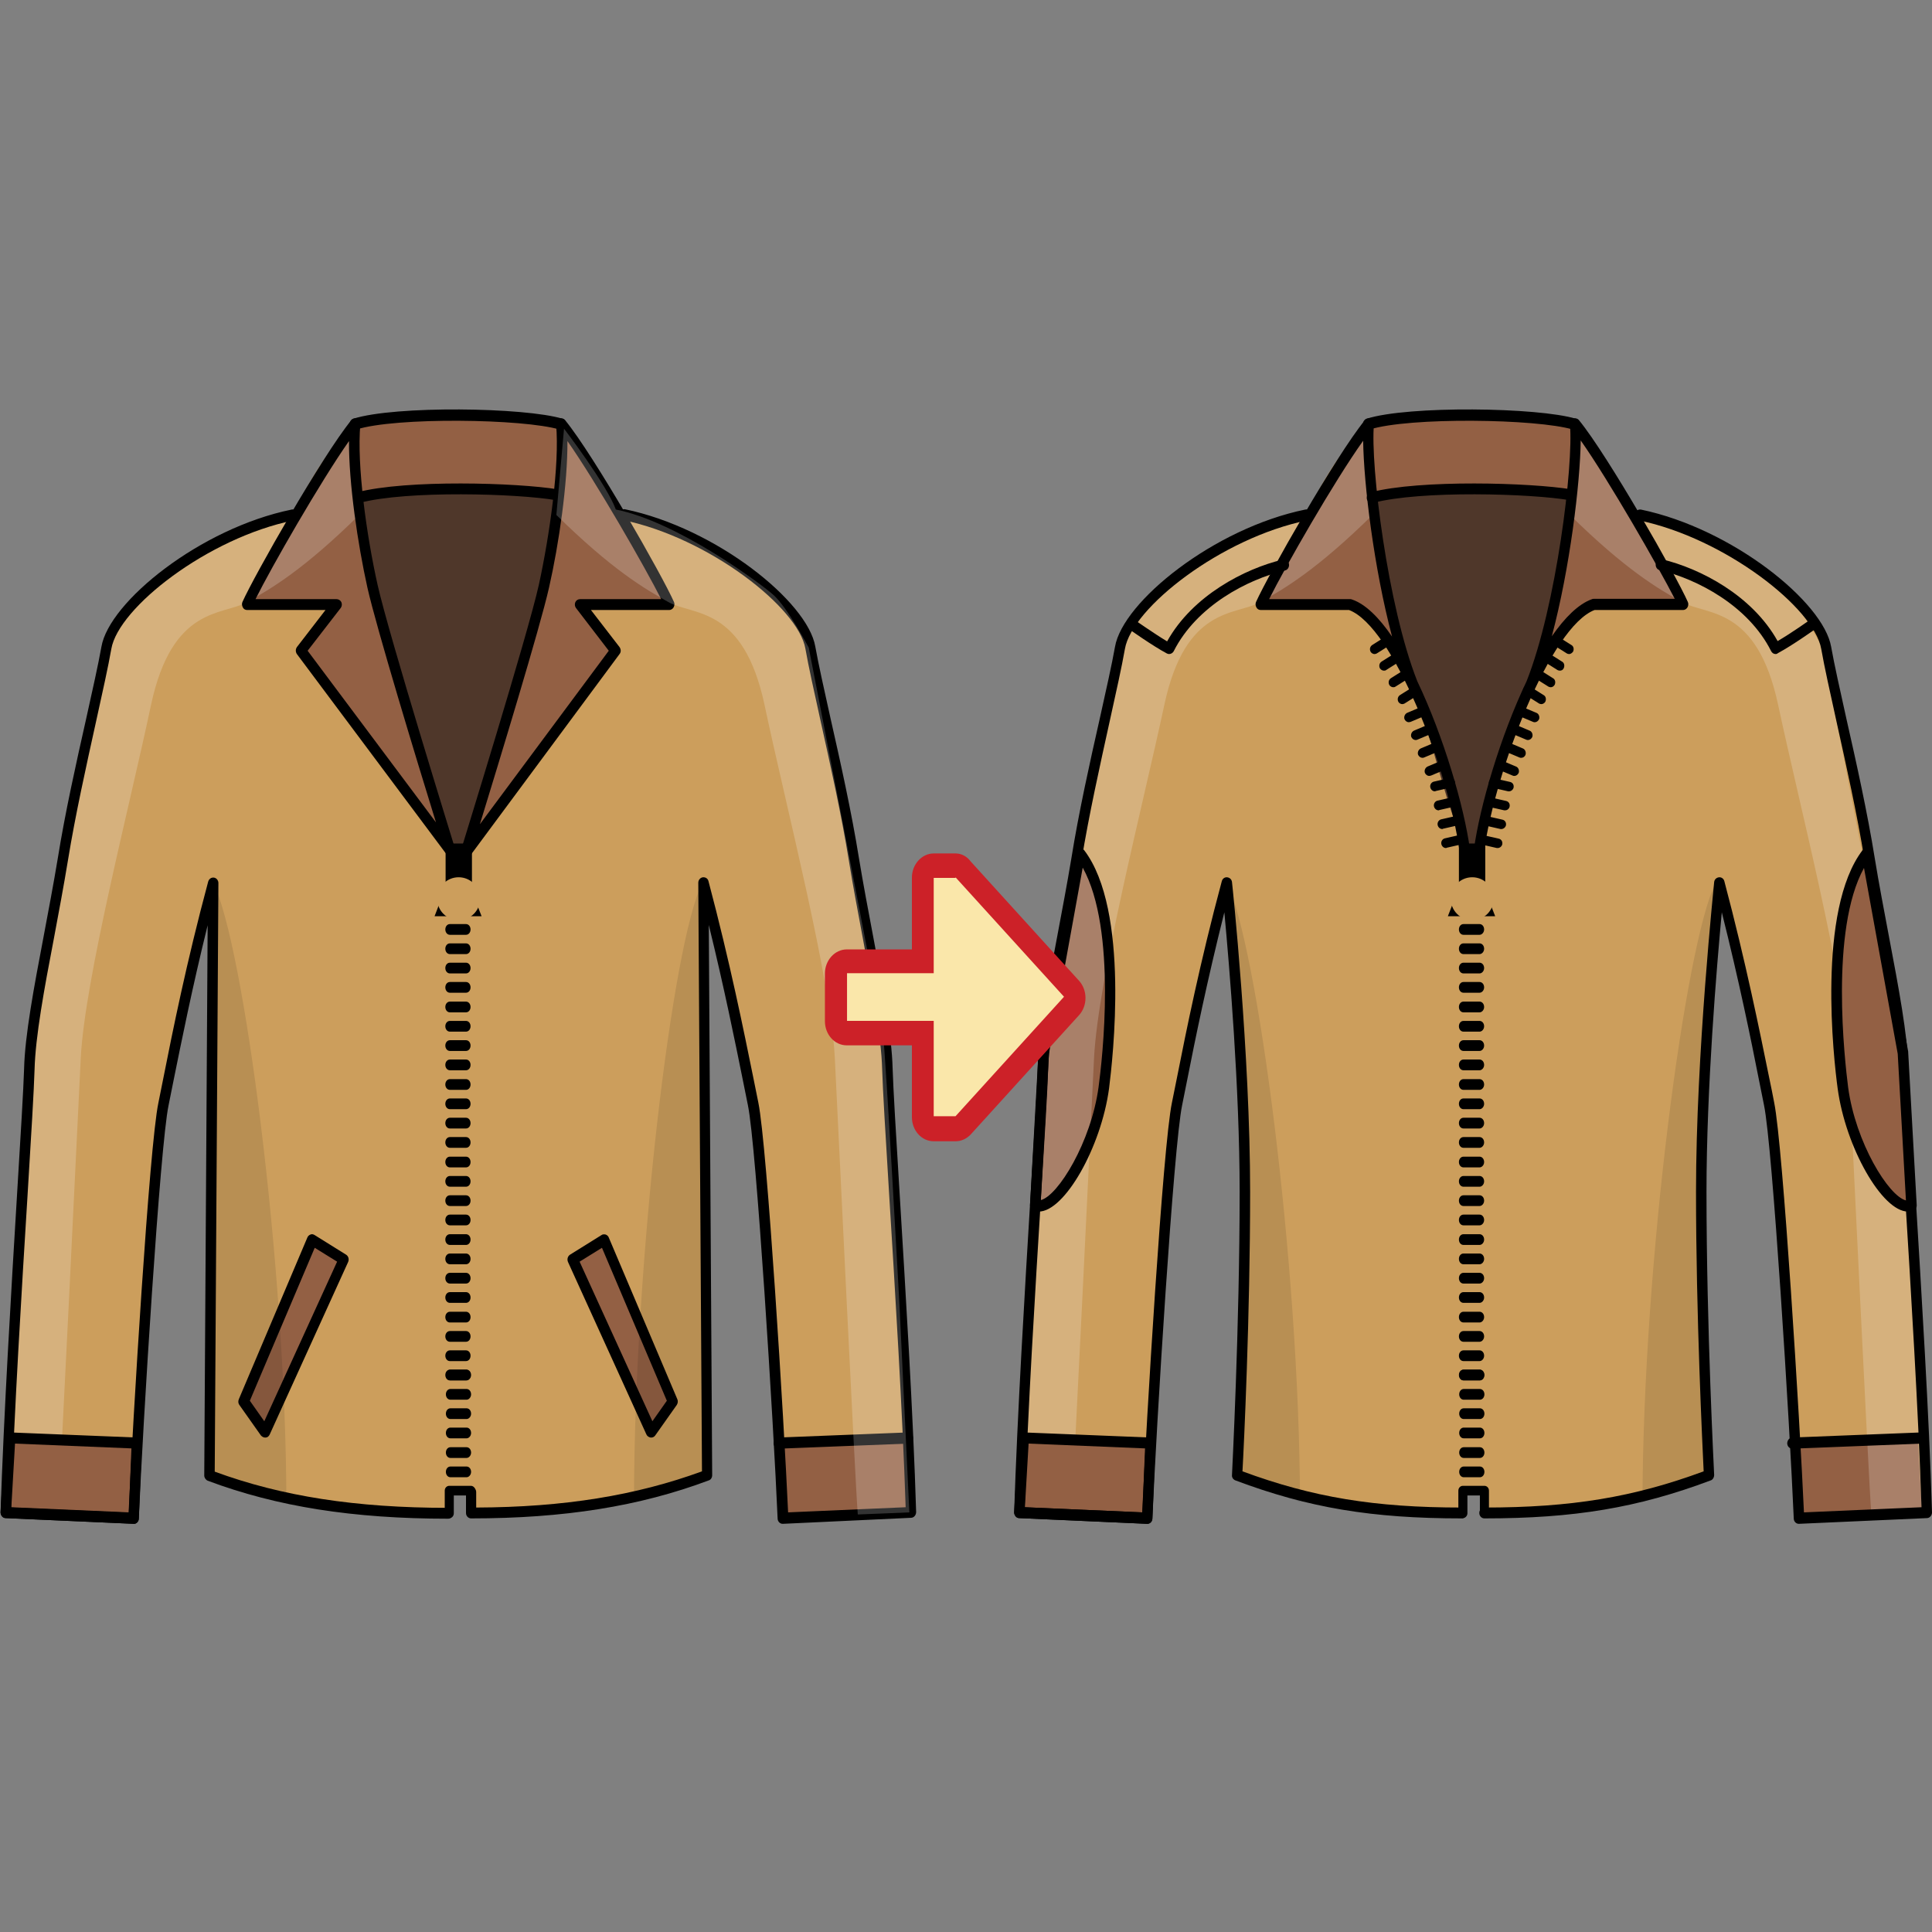 <?xml version="1.0" encoding="UTF-8"?>
<svg width="90px" height="90px" viewBox="0 0 90 90" version="1.1" xmlns="http://www.w3.org/2000/svg" xmlns:xlink="http://www.w3.org/1999/xlink">
    <rect x="0" y="0" width="90" height="90" fill="#808080" stroke="none"/>
    <!-- Generator: Sketch 51.2 (57519) - http://www.bohemiancoding.com/sketch -->
    <title>Slice 1</title>
    <desc>Created with Sketch.</desc>
    <defs></defs>
    <g id="Page-1" stroke="none" stroke-width="1" fill="none" fill-rule="evenodd">
        <g id="Перешить_Куртка" transform="translate(0, 19)" fill-rule="nonzero">
            <g id="Group" transform="translate(47.243, 0)">
                <path d="M13.606,4.989 C9.501,5.832 5.279,9.163 4.922,11.187 C4.579,13.211 3.471,17.441 2.903,21.025 C2.323,24.609 1.399,28.459 1.346,30.806 C1.293,33.154 0.475,44.172 0.251,51.466 L6.202,51.719 C6.374,47.615 7.192,34.376 7.588,32.423 C7.997,30.469 8.683,26.689 9.897,22.121 L10.716,36.892 L10.386,49.723 C13.685,50.96 16.641,51.48 20.85,51.48 L20.89,50.426 L21.893,50.51 L21.893,51.48 C26.103,51.48 29.059,50.96 32.358,49.723 L32.001,36.737 L32.727,22.121 C33.941,26.689 34.641,30.469 35.037,32.423 C35.446,34.376 36.251,47.615 36.422,51.719 L42.387,51.452 C42.15,44.158 41.345,33.139 41.292,30.792 C41.239,28.445 40.302,24.595 39.735,21.011 C39.167,17.427 38.059,13.183 37.716,11.173 C37.372,9.149 33.15,5.832 29.032,4.975 C29.032,4.975 26.723,1.504 26.433,1.124 C26.142,0.745 24.466,0.323 22.553,0.323 C20.639,0.323 17.485,0.197 16.205,1.138 C14.925,2.094 13.606,4.989 13.606,4.989 Z" id="Shape" fill="#CC9E5C"></path>
                <path d="M20.916,3.865 C20.916,3.837 20.916,3.809 20.916,3.781 C16.548,4.005 16.575,3.682 16.746,5.214 C16.931,6.746 19.386,15.628 20.138,18.088 C20.89,20.547 21.26,20.688 21.26,20.688 C21.26,20.688 21.26,20.674 21.26,20.659 C21.299,20.674 21.326,20.688 21.326,20.688 C21.326,20.688 21.603,20.477 22.355,18.017 C22.777,16.64 23.767,13.899 24.545,11.131 C25.166,8.938 25.588,6.704 25.839,5.214 C26.169,3.317 25.087,4.076 20.916,3.865 Z" id="Shape" fill="#4F372A"></path>
                <path d="M16.509,0.759 C15.176,2.389 11.996,7.997 11.481,9.163 C13.223,9.163 15.651,9.163 15.651,9.163 C15.651,9.163 17.248,10.302 18.356,12.058 C17.881,10.428 17.485,9.023 17.327,8.32 C16.799,5.973 16.337,2.642 16.509,0.759 Z" id="Shape" fill="#936044"></path>
                <path d="M3.075,20.772 C4.909,23.175 4.553,28.909 4.183,31.678 C3.814,34.446 2.111,37.426 1.122,37.089 C1.306,33.8 1.399,30.048 1.399,30.048 L3.075,20.772 Z" id="Shape" fill="#936044"></path>
                <path d="M16.733,0.689 C16.192,1.152 16.192,4.048 16.746,4.174 C17.314,4.286 20.27,3.809 21.537,3.823 C22.381,3.837 24.823,4.301 25.891,3.823 C26.433,3.584 26.103,2.712 26.103,2.221 C26.129,1.054 26.327,0.632 25.298,0.548 C24.268,0.464 18.343,0.183 16.733,0.689 Z" id="Shape" fill="#936044"></path>
                <g opacity="0.2" transform="translate(0.132, 0.843)" fill="#FFFFFF" id="Shape">
                    <g>
                        <path d="M16.562,4.146 C13.975,6.69 12.471,7.575 11.336,8.208 C10.188,8.84 7.852,8.362 6.862,13 C5.872,17.638 3.774,25.761 3.589,29.457 C3.405,33.154 2.652,49.035 2.521,50.707 C1.729,50.679 0.119,50.609 0.119,50.609 L0.567,41.164 C0.567,41.164 1.214,29.303 1.346,28.347 C1.478,27.391 4.804,10.33 4.804,10.33 C4.804,10.33 5.806,8.432 6.466,7.856 C7.126,7.28 10.953,4.455 13.79,3.893 C14.226,2.712 16.205,0.126 16.205,0.126 L16.562,4.146 Z"></path>
                    </g>
                </g>
                <path d="M26.129,0.759 C27.462,2.389 30.642,7.997 31.157,9.163 C29.415,9.163 26.987,9.163 26.987,9.163 C26.987,9.163 25.39,10.302 24.282,12.058 C24.757,10.428 25.152,9.023 25.311,8.32 C25.839,5.973 26.301,2.642 26.129,0.759 Z" id="Shape" fill="#936044"></path>
                <polygon id="Shape" fill="#936044" points="0.449 47.981 6.348 48.219 6.202 51.719 0.251 51.466"></polygon>
                <polygon id="Shape" fill="#936044" points="42.097 47.981 36.198 48.219 36.343 51.719 42.295 51.466"></polygon>
                <g transform="translate(20.191, 20.238)">
                    <g>
                        <g transform="translate(0.528, 9.135)" fill="#000000" id="Shape">
                            <path d="M0.963,15.032 L0.211,15.032 C0.092,15.032 -1.13686838e-13,14.923 -1.13686838e-13,14.782 C-1.13686838e-13,14.641 0.092,14.532 0.211,14.532 L0.963,14.532 C1.082,14.532 1.174,14.641 1.174,14.782 C1.174,14.923 1.069,15.032 0.963,15.032 Z"></path>
                            <path d="M0.963,14.132 L0.211,14.132 C0.092,14.132 -1.13686838e-13,14.023 -1.13686838e-13,13.882 C-1.13686838e-13,13.742 0.092,13.632 0.211,13.632 L0.963,13.632 C1.082,13.632 1.174,13.742 1.174,13.882 C1.174,14.023 1.069,14.132 0.963,14.132 Z"></path>
                            <path d="M0.963,13.233 L0.211,13.233 C0.092,13.233 -1.13686838e-13,13.124 -1.13686838e-13,12.983 C-1.13686838e-13,12.842 0.092,12.733 0.211,12.733 L0.963,12.733 C1.082,12.733 1.174,12.842 1.174,12.983 C1.174,13.124 1.069,13.233 0.963,13.233 Z"></path>
                            <path d="M0.963,12.319 L0.211,12.319 C0.092,12.319 -1.13686838e-13,12.21 -1.13686838e-13,12.069 C-1.13686838e-13,11.929 0.092,11.819 0.211,11.819 L0.963,11.819 C1.082,11.819 1.174,11.929 1.174,12.069 C1.174,12.21 1.069,12.319 0.963,12.319 Z"></path>
                            <path d="M0.963,11.42 L0.211,11.42 C0.092,11.42 -1.13686838e-13,11.311 -1.13686838e-13,11.17 C-1.13686838e-13,11.029 0.092,10.92 0.211,10.92 L0.963,10.92 C1.082,10.92 1.174,11.029 1.174,11.17 C1.174,11.311 1.069,11.42 0.963,11.42 Z"></path>
                            <path d="M0.963,10.521 L0.211,10.521 C0.092,10.521 -1.13686838e-13,10.411 -1.13686838e-13,10.271 C-1.13686838e-13,10.13 0.092,10.021 0.211,10.021 L0.963,10.021 C1.082,10.021 1.174,10.13 1.174,10.271 C1.174,10.411 1.069,10.521 0.963,10.521 Z"></path>
                            <path d="M0.963,9.621 L0.211,9.621 C0.092,9.621 -1.13686838e-13,9.512 -1.13686838e-13,9.371 C-1.13686838e-13,9.23 0.092,9.121 0.211,9.121 L0.963,9.121 C1.082,9.121 1.174,9.23 1.174,9.371 C1.174,9.512 1.069,9.621 0.963,9.621 Z"></path>
                            <path d="M0.963,8.708 L0.211,8.708 C0.092,8.708 -1.13686838e-13,8.598 -1.13686838e-13,8.458 C-1.13686838e-13,8.317 0.092,8.208 0.211,8.208 L0.963,8.208 C1.082,8.208 1.174,8.317 1.174,8.458 C1.174,8.598 1.069,8.708 0.963,8.708 Z"></path>
                            <path d="M0.963,7.808 L0.211,7.808 C0.092,7.808 -1.13686838e-13,7.699 -1.13686838e-13,7.558 C-1.13686838e-13,7.417 0.092,7.308 0.211,7.308 L0.963,7.308 C1.082,7.308 1.174,7.417 1.174,7.558 C1.174,7.699 1.069,7.808 0.963,7.808 Z"></path>
                            <path d="M0.963,6.909 L0.211,6.909 C0.092,6.909 -1.13686838e-13,6.799 -1.13686838e-13,6.659 C-1.13686838e-13,6.518 0.092,6.409 0.211,6.409 L0.963,6.409 C1.082,6.409 1.174,6.518 1.174,6.659 C1.174,6.799 1.069,6.909 0.963,6.909 Z"></path>
                            <path d="M0.963,6.009 L0.211,6.009 C0.092,6.009 -1.13686838e-13,5.9 -1.13686838e-13,5.759 C-1.13686838e-13,5.619 0.092,5.509 0.211,5.509 L0.963,5.509 C1.082,5.509 1.174,5.619 1.174,5.759 C1.174,5.9 1.069,6.009 0.963,6.009 Z"></path>
                            <path d="M0.963,5.096 L0.211,5.096 C0.092,5.096 -1.13686838e-13,4.986 -1.13686838e-13,4.846 C-1.13686838e-13,4.705 0.092,4.596 0.211,4.596 L0.963,4.596 C1.082,4.596 1.174,4.705 1.174,4.846 C1.174,4.986 1.069,5.096 0.963,5.096 Z"></path>
                            <path d="M0.963,4.196 L0.211,4.196 C0.092,4.196 -1.13686838e-13,4.087 -1.13686838e-13,3.946 C-1.13686838e-13,3.806 0.092,3.696 0.211,3.696 L0.963,3.696 C1.082,3.696 1.174,3.806 1.174,3.946 C1.174,4.087 1.069,4.196 0.963,4.196 Z"></path>
                            <path d="M0.963,3.297 L0.211,3.297 C0.092,3.297 -1.13686838e-13,3.187 -1.13686838e-13,3.047 C-1.13686838e-13,2.906 0.092,2.797 0.211,2.797 L0.963,2.797 C1.082,2.797 1.174,2.906 1.174,3.047 C1.174,3.187 1.069,3.297 0.963,3.297 Z"></path>
                            <path d="M0.963,2.397 L0.211,2.397 C0.092,2.397 -1.13686838e-13,2.288 -1.13686838e-13,2.147 C-1.13686838e-13,2.007 0.092,1.897 0.211,1.897 L0.963,1.897 C1.082,1.897 1.174,2.007 1.174,2.147 C1.174,2.288 1.069,2.397 0.963,2.397 Z"></path>
                            <path d="M0.963,1.484 L0.211,1.484 C0.092,1.484 -1.13686838e-13,1.374 -1.13686838e-13,1.234 C-1.13686838e-13,1.093 0.092,0.984 0.211,0.984 L0.963,0.984 C1.082,0.984 1.174,1.093 1.174,1.234 C1.174,1.374 1.069,1.484 0.963,1.484 Z"></path>
                            <path d="M0.963,0.584 L0.211,0.584 C0.092,0.584 -1.13686838e-13,0.475 -1.13686838e-13,0.334 C-1.13686838e-13,0.194 0.092,0.084 0.211,0.084 L0.963,0.084 C1.082,0.084 1.174,0.194 1.174,0.334 C1.174,0.475 1.069,0.584 0.963,0.584 Z"></path>
                        </g>
                        <path d="M1.491,8.82 L0.739,8.82 C0.62,8.82 0.528,8.711 0.528,8.57 C0.528,8.429 0.62,8.32 0.739,8.32 L1.491,8.32 C1.61,8.32 1.702,8.429 1.702,8.57 C1.702,8.711 1.597,8.82 1.491,8.82 Z" id="Shape" fill="#000000"></path>
                        <path d="M1.491,7.921 L0.739,7.921 C0.62,7.921 0.528,7.811 0.528,7.671 C0.528,7.53 0.62,7.421 0.739,7.421 L1.491,7.421 C1.61,7.421 1.702,7.53 1.702,7.671 C1.702,7.811 1.597,7.921 1.491,7.921 Z" id="Shape" fill="#000000"></path>
                        <path d="M1.491,7.007 L0.739,7.007 C0.62,7.007 0.528,6.898 0.528,6.757 C0.528,6.616 0.62,6.507 0.739,6.507 L1.491,6.507 C1.61,6.507 1.702,6.616 1.702,6.757 C1.702,6.898 1.597,7.007 1.491,7.007 Z" id="Shape" fill="#000000"></path>
                        <path d="M1.491,6.108 L0.739,6.108 C0.62,6.108 0.528,5.998 0.528,5.858 C0.528,5.717 0.62,5.608 0.739,5.608 L1.491,5.608 C1.61,5.608 1.702,5.717 1.702,5.858 C1.702,5.998 1.597,6.108 1.491,6.108 Z" id="Shape" fill="#000000"></path>
                        <path d="M1.491,5.208 L0.739,5.208 C0.62,5.208 0.528,5.099 0.528,4.958 C0.528,4.817 0.62,4.708 0.739,4.708 L1.491,4.708 C1.61,4.708 1.702,4.817 1.702,4.958 C1.702,5.099 1.597,5.208 1.491,5.208 Z" id="Shape" fill="#000000"></path>
                        <path d="M1.491,4.309 L0.739,4.309 C0.62,4.309 0.528,4.199 0.528,4.059 C0.528,3.918 0.62,3.809 0.739,3.809 L1.491,3.809 C1.61,3.809 1.702,3.918 1.702,4.059 C1.702,4.199 1.597,4.309 1.491,4.309 Z" id="Shape" fill="#000000"></path>
                        <path d="M1.491,3.395 L0.739,3.395 C0.62,3.395 0.528,3.286 0.528,3.145 C0.528,3.005 0.62,2.895 0.739,2.895 L1.491,2.895 C1.61,2.895 1.702,3.005 1.702,3.145 C1.702,3.286 1.597,3.395 1.491,3.395 Z" id="Shape" fill="#000000"></path>
                        <path d="M1.491,2.496 L0.739,2.496 C0.62,2.496 0.528,2.386 0.528,2.246 C0.528,2.105 0.62,1.996 0.739,1.996 L1.491,1.996 C1.61,1.996 1.702,2.105 1.702,2.246 C1.702,2.386 1.597,2.496 1.491,2.496 Z" id="Shape" fill="#000000"></path>
                        <rect id="Rectangle-path" fill="#000000" x="0.528" y="0.056" width="1.227" height="2.08"></rect>
                        <polygon id="Shape" fill="#000000" points="0.924 1.11 0.013 3.443 2.217 3.443 1.306 1.11"></polygon>
                        <ellipse id="Oval" fill="#CC9E5C" cx="1.148" cy="2.628" rx="1" ry="1"></ellipse>
                    </g>
                    <path d="M1.491,25.066 L0.739,25.066 C0.62,25.066 0.528,24.957 0.528,24.816 C0.528,24.676 0.62,24.566 0.739,24.566 L1.491,24.566 C1.61,24.566 1.702,24.676 1.702,24.816 C1.702,24.957 1.597,25.066 1.491,25.066 Z" id="Shape" fill="#000000"></path>
                </g>
                <g opacity="0.2" transform="translate(25.865, 0.984)" fill="#FFFFFF" id="Shape">
                    <g>
                        <path d="M0.026,4.005 C2.613,6.549 4.117,7.435 5.252,8.067 C6.4,8.699 8.736,8.222 9.726,12.859 C10.716,17.497 12.814,25.621 12.999,29.317 C13.183,33.013 13.935,48.894 14.067,50.566 C14.859,50.538 16.469,50.468 16.469,50.468 L16.021,41.024 C16.021,41.024 15.374,29.162 15.242,28.206 C15.11,27.251 11.784,10.189 11.784,10.189 C11.784,10.189 10.782,8.292 10.122,7.716 C9.462,7.139 5.635,4.315 2.798,3.752 C2.362,2.572 0.396,0 0.396,0 L0.026,4.005 Z"></path>
                    </g>
                </g>
                <g transform="translate(20.587, 44.692)" fill="#000000" id="Shape">
                    <g transform="translate(0, 0.984)">
                        <path d="M1.109,0.528 L0.356,0.528 C0.238,0.528 0.145,0.419 0.145,0.278 C0.145,0.137 0.238,0.028 0.356,0.028 L1.109,0.028 C1.227,0.028 1.32,0.137 1.32,0.278 C1.32,0.419 1.227,0.528 1.109,0.528 Z"></path>
                        <path d="M1.109,1.428 L0.356,1.428 C0.238,1.428 0.145,1.318 0.145,1.178 C0.145,1.037 0.238,0.928 0.356,0.928 L1.109,0.928 C1.227,0.928 1.32,1.037 1.32,1.178 C1.32,1.318 1.227,1.428 1.109,1.428 Z"></path>
                        <path d="M1.109,2.327 L0.356,2.327 C0.238,2.327 0.145,2.218 0.145,2.077 C0.145,1.936 0.238,1.827 0.356,1.827 L1.109,1.827 C1.227,1.827 1.32,1.936 1.32,2.077 C1.32,2.218 1.227,2.327 1.109,2.327 Z"></path>
                        <path d="M1.109,3.241 L0.356,3.241 C0.238,3.241 0.145,3.131 0.145,2.991 C0.145,2.85 0.238,2.741 0.356,2.741 L1.109,2.741 C1.227,2.741 1.32,2.85 1.32,2.991 C1.32,3.131 1.227,3.241 1.109,3.241 Z"></path>
                        <path d="M1.109,4.14 L0.356,4.14 C0.238,4.14 0.145,4.031 0.145,3.89 C0.145,3.749 0.238,3.64 0.356,3.64 L1.109,3.64 C1.227,3.64 1.32,3.749 1.32,3.89 C1.32,4.031 1.227,4.14 1.109,4.14 Z"></path>
                        <path d="M0.317,6.043 C0.198,6.043 0.106,5.945 0.106,5.818 L0.106,4.764 C0.106,4.638 0.198,4.539 0.317,4.539 L1.32,4.539 C1.438,4.539 1.531,4.638 1.531,4.764 L1.531,5.734 C1.531,5.861 1.438,5.959 1.32,5.959 C1.201,5.959 1.109,5.861 1.109,5.734 L1.109,4.989 L0.528,4.989 L0.528,5.818 C0.528,5.945 0.422,6.043 0.317,6.043 Z"></path>
                    </g>
                    <path d="M1.109,0.612 L0.356,0.612 C0.238,0.612 0.145,0.503 0.145,0.362 C0.145,0.222 0.238,0.112 0.356,0.112 L1.109,0.112 C1.227,0.112 1.32,0.222 1.32,0.362 C1.32,0.503 1.227,0.612 1.109,0.612 Z"></path>
                </g>
                <g transform="translate(21.51, 17.146)" fill="#000000" id="Shape">
                    <g transform="translate(0, 0.984)">
                        <path d="M1.359,0.618 C1.346,0.618 1.333,0.618 1.32,0.618 L0.581,0.45 C0.462,0.422 0.396,0.309 0.422,0.183 C0.449,0.056 0.554,-0.014 0.673,0.014 L1.412,0.183 C1.531,0.211 1.597,0.323 1.57,0.45 C1.544,0.548 1.465,0.618 1.359,0.618 Z"></path>
                        <path d="M1.188,1.49 C1.174,1.49 1.161,1.49 1.148,1.49 L0.409,1.321 C0.29,1.293 0.224,1.181 0.251,1.054 C0.277,0.928 0.383,0.857 0.501,0.885 L1.24,1.054 C1.359,1.082 1.425,1.195 1.399,1.321 C1.372,1.419 1.28,1.49 1.188,1.49 Z"></path>
                        <path d="M1.016,2.375 C1.003,2.375 0.99,2.375 0.977,2.375 L0.238,2.206 C0.119,2.178 0.053,2.066 0.079,1.939 C0.106,1.813 0.211,1.743 0.33,1.771 L1.069,1.939 C1.188,1.968 1.254,2.08 1.227,2.206 C1.201,2.305 1.109,2.375 1.016,2.375 Z"></path>
                    </g>
                    <path d="M1.544,0.717 C1.531,0.717 1.518,0.717 1.504,0.717 L0.765,0.548 C0.647,0.52 0.581,0.408 0.607,0.281 C0.633,0.155 0.739,0.084 0.858,0.112 L1.597,0.281 C1.716,0.309 1.782,0.422 1.755,0.548 C1.729,0.646 1.636,0.717 1.544,0.717 Z"></path>
                </g>
                <g transform="translate(22.302, 13.773)" fill="#000000" id="Shape">
                    <g transform="translate(0, 0.843)">
                        <path d="M1.636,0.857 C1.61,0.857 1.584,0.857 1.557,0.843 L0.858,0.548 C0.752,0.506 0.699,0.365 0.739,0.253 C0.779,0.141 0.911,0.084 1.016,0.126 L1.716,0.422 C1.821,0.464 1.874,0.604 1.834,0.717 C1.795,0.801 1.716,0.857 1.636,0.857 Z"></path>
                        <path d="M1.32,1.686 C1.293,1.686 1.267,1.686 1.24,1.672 L0.541,1.377 C0.435,1.335 0.383,1.195 0.422,1.082 C0.462,0.97 0.594,0.914 0.699,0.956 L1.399,1.251 C1.504,1.293 1.557,1.434 1.518,1.546 C1.478,1.644 1.399,1.686 1.32,1.686 Z"></path>
                        <path d="M1.003,2.53 C0.977,2.53 0.95,2.53 0.924,2.516 L0.224,2.221 C0.119,2.178 0.066,2.038 0.106,1.925 C0.145,1.813 0.277,1.757 0.383,1.799 L1.082,2.094 C1.188,2.136 1.24,2.277 1.201,2.389 C1.161,2.474 1.082,2.53 1.003,2.53 Z"></path>
                    </g>
                    <path d="M1.953,0.871 C1.927,0.871 1.9,0.871 1.874,0.857 L1.174,0.562 C1.069,0.52 1.016,0.379 1.056,0.267 C1.095,0.155 1.227,0.098 1.333,0.141 L2.032,0.436 C2.138,0.478 2.191,0.618 2.151,0.731 C2.111,0.815 2.032,0.871 1.953,0.871 Z"></path>
                </g>
                <g transform="translate(23.622, 10.541)" fill="#000000" id="Shape">
                    <g transform="translate(0, 0.843)">
                        <path d="M1.795,0.857 C1.755,0.857 1.716,0.843 1.689,0.829 L1.043,0.422 C0.937,0.365 0.911,0.225 0.963,0.112 C1.016,9.06482097e-15 1.148,-0.028 1.254,0.028 L1.9,0.436 C2.006,0.492 2.032,0.632 1.979,0.745 C1.94,0.829 1.874,0.857 1.795,0.857 Z"></path>
                        <path d="M1.372,1.63 C1.333,1.63 1.293,1.616 1.267,1.602 L0.62,1.195 C0.515,1.138 0.488,0.998 0.541,0.885 C0.594,0.773 0.726,0.745 0.831,0.801 L1.478,1.209 C1.584,1.265 1.61,1.405 1.557,1.518 C1.504,1.602 1.438,1.63 1.372,1.63 Z"></path>
                        <path d="M0.937,2.417 C0.897,2.417 0.858,2.403 0.831,2.389 L0.185,1.982 C0.079,1.925 0.053,1.785 0.106,1.672 C0.158,1.56 0.29,1.532 0.396,1.588 L1.043,1.996 C1.148,2.052 1.174,2.192 1.122,2.305 C1.082,2.375 1.003,2.417 0.937,2.417 Z"></path>
                    </g>
                    <path d="M2.23,0.928 C2.191,0.928 2.151,0.914 2.125,0.899 L1.478,0.492 C1.372,0.436 1.346,0.295 1.399,0.183 C1.452,0.07 1.584,0.042 1.689,0.098 L2.336,0.506 C2.441,0.562 2.468,0.703 2.415,0.815 C2.362,0.885 2.296,0.928 2.23,0.928 Z"></path>
                </g>
                <g transform="translate(19.267, 17.146)" fill="#000000" id="Shape">
                    <g transform="translate(0.264, 0.843)">
                        <path d="M0.238,0.759 C0.145,0.759 0.053,0.689 0.026,0.576 C-4.97171748e-15,0.45 0.079,0.337 0.185,0.309 L0.924,0.141 C1.043,0.112 1.148,0.197 1.174,0.309 C1.201,0.422 1.122,0.548 1.016,0.576 L0.277,0.745 C0.264,0.759 0.251,0.759 0.238,0.759 Z"></path>
                        <path d="M0.409,1.63 C0.317,1.63 0.224,1.56 0.198,1.448 C0.172,1.321 0.251,1.209 0.356,1.181 L1.095,1.012 C1.214,0.984 1.32,1.068 1.346,1.181 C1.372,1.307 1.293,1.419 1.188,1.448 L0.449,1.616 C0.435,1.63 0.422,1.63 0.409,1.63 Z"></path>
                        <path d="M0.581,2.516 C0.488,2.516 0.396,2.445 0.37,2.333 C0.343,2.206 0.422,2.094 0.528,2.066 L1.267,1.897 C1.386,1.869 1.491,1.954 1.518,2.066 C1.544,2.192 1.465,2.305 1.359,2.333 L0.62,2.502 C0.607,2.516 0.594,2.516 0.581,2.516 Z"></path>
                    </g>
                    <path d="M0.33,0.717 C0.238,0.717 0.145,0.646 0.119,0.534 C0.092,0.408 0.172,0.295 0.277,0.267 L1.016,0.098 C1.135,0.07 1.24,0.155 1.267,0.267 C1.293,0.394 1.214,0.506 1.109,0.534 L0.37,0.703 C0.356,0.717 0.343,0.717 0.33,0.717 Z"></path>
                </g>
                <g opacity="0.1" transform="translate(9.897, 22.065)" fill="#000000" id="Shape">
                    <g>
                        <path d="M0.013,0.07 C1.412,2.867 3.391,17.736 3.418,28.909 C1.782,28.136 0.501,27.672 0.501,27.672 L0.858,13.801 L0.013,0.07 Z"></path>
                    </g>
                </g>
                <g opacity="0.1" transform="translate(29.164, 22.065)" fill="#000000" id="Shape">
                    <g>
                        <path d="M3.51,0.07 C2.111,2.867 0.132,17.736 0.106,28.909 C1.742,28.136 3.022,27.672 3.022,27.672 L2.666,13.801 L3.51,0.07 Z"></path>
                    </g>
                </g>
                <g transform="translate(18.079, 13.773)" fill="#000000" id="Shape">
                    <g transform="translate(0.396, 0.843)">
                        <path d="M0.224,0.857 C0.145,0.857 0.066,0.801 0.026,0.717 C-0.013,0.604 0.04,0.478 0.145,0.422 L0.845,0.126 C0.95,0.084 1.069,0.141 1.122,0.253 C1.161,0.365 1.109,0.492 1.003,0.548 L0.304,0.843 C0.277,0.857 0.251,0.857 0.224,0.857 Z"></path>
                        <path d="M0.541,1.686 C0.462,1.686 0.383,1.63 0.343,1.546 C0.304,1.434 0.356,1.307 0.462,1.251 L1.161,0.956 C1.267,0.914 1.386,0.97 1.438,1.082 C1.478,1.195 1.425,1.321 1.32,1.377 L0.62,1.672 C0.594,1.686 0.567,1.686 0.541,1.686 Z"></path>
                        <path d="M0.858,2.53 C0.779,2.53 0.699,2.474 0.66,2.389 C0.62,2.277 0.673,2.15 0.779,2.094 L1.478,1.799 C1.584,1.757 1.702,1.813 1.755,1.925 C1.795,2.038 1.742,2.164 1.636,2.221 L0.937,2.516 C0.911,2.516 0.884,2.53 0.858,2.53 Z"></path>
                    </g>
                    <path d="M0.304,0.871 C0.224,0.871 0.145,0.815 0.106,0.731 C0.066,0.618 0.119,0.492 0.224,0.436 L0.924,0.141 C1.029,0.098 1.148,0.155 1.201,0.267 C1.254,0.379 1.188,0.506 1.082,0.562 L0.383,0.857 C0.356,0.857 0.33,0.871 0.304,0.871 Z"></path>
                </g>
                <g transform="translate(16.496, 10.541)" fill="#000000" id="Shape">
                    <g transform="translate(0.396, 0.843)">
                        <path d="M0.33,0.857 C0.264,0.857 0.185,0.815 0.145,0.745 C0.092,0.632 0.119,0.506 0.224,0.436 L0.871,0.028 C0.977,-0.028 1.095,-9.91969269e-15 1.161,0.112 C1.214,0.225 1.188,0.351 1.082,0.422 L0.435,0.829 C0.409,0.857 0.37,0.857 0.33,0.857 Z"></path>
                        <path d="M0.765,1.63 C0.699,1.63 0.62,1.588 0.581,1.518 C0.528,1.405 0.554,1.279 0.66,1.209 L1.306,0.801 C1.412,0.745 1.531,0.773 1.597,0.885 C1.65,0.998 1.623,1.124 1.518,1.195 L0.871,1.602 C0.831,1.63 0.792,1.63 0.765,1.63 Z"></path>
                        <path d="M1.188,2.417 C1.122,2.417 1.043,2.375 1.003,2.305 C0.95,2.192 0.977,2.066 1.082,1.996 L1.729,1.588 C1.834,1.532 1.953,1.56 2.019,1.672 C2.072,1.785 2.045,1.911 1.94,1.982 L1.293,2.389 C1.267,2.403 1.227,2.417 1.188,2.417 Z"></path>
                    </g>
                    <path d="M0.29,0.928 C0.224,0.928 0.145,0.885 0.106,0.815 C0.053,0.703 0.079,0.576 0.185,0.506 L0.831,0.098 C0.937,0.042 1.056,0.07 1.122,0.183 C1.174,0.295 1.148,0.422 1.043,0.492 L0.396,0.899 C0.37,0.914 0.33,0.928 0.29,0.928 Z"></path>
                </g>
                <path d="M6.202,51.986 C6.202,51.986 6.202,51.986 6.202,51.986 L0.238,51.719 C0.106,51.719 0,51.592 0,51.452 C0.145,46.969 0.501,41.024 0.765,36.681 C0.937,33.898 1.069,31.692 1.095,30.792 C1.135,29.218 1.557,26.984 2.006,24.623 C2.23,23.428 2.468,22.177 2.666,20.983 C3.009,18.846 3.523,16.528 3.985,14.49 C4.289,13.126 4.553,11.946 4.698,11.131 C5.054,9.037 9.304,5.608 13.566,4.736 C13.698,4.708 13.83,4.806 13.843,4.947 C13.87,5.088 13.777,5.228 13.645,5.242 C9.66,6.057 5.49,9.304 5.16,11.229 C5.015,12.058 4.751,13.239 4.447,14.616 C3.999,16.654 3.484,18.959 3.141,21.067 C2.943,22.276 2.705,23.526 2.481,24.721 C2.032,27.054 1.623,29.275 1.584,30.806 C1.557,31.72 1.425,33.926 1.254,36.709 C0.99,40.968 0.633,46.772 0.488,51.213 L5.965,51.452 C6.15,47.32 6.928,34.376 7.35,32.366 C7.416,32.029 7.496,31.636 7.588,31.186 C8.01,29.05 8.657,25.831 9.673,22.051 C9.699,21.938 9.805,21.854 9.924,21.868 C10.043,21.882 10.135,21.966 10.148,22.093 C10.161,22.177 10.993,30.104 10.993,36.512 C10.993,42.303 10.702,48.388 10.636,49.541 C13.909,50.749 16.786,51.227 20.85,51.227 C20.982,51.227 21.088,51.339 21.088,51.48 C21.088,51.621 20.982,51.733 20.85,51.733 C16.667,51.733 13.711,51.241 10.306,49.962 C10.201,49.92 10.135,49.822 10.148,49.709 C10.148,49.639 10.504,42.893 10.504,36.512 C10.504,31.706 10.029,26.042 9.792,23.498 C8.987,26.703 8.433,29.415 8.063,31.298 C7.971,31.748 7.891,32.142 7.826,32.479 C7.43,34.362 6.625,47.404 6.44,51.733 C6.44,51.874 6.334,51.986 6.202,51.986 Z" id="Shape" fill="#000000"></path>
                <path d="M36.554,51.986 C36.422,51.986 36.317,51.874 36.317,51.733 C36.132,47.404 35.327,34.376 34.931,32.479 C34.865,32.142 34.786,31.748 34.694,31.298 C34.324,29.415 33.77,26.703 32.965,23.498 C32.727,26.042 32.252,31.706 32.252,36.512 C32.252,42.893 32.609,49.639 32.609,49.709 C32.609,49.822 32.543,49.934 32.45,49.962 C29.045,51.241 26.089,51.733 21.906,51.733 C21.774,51.733 21.669,51.621 21.669,51.48 C21.669,51.339 21.774,51.227 21.906,51.227 C25.957,51.227 28.848,50.749 32.12,49.541 C32.067,48.388 31.764,42.303 31.764,36.512 C31.764,30.104 32.609,22.163 32.609,22.093 C32.622,21.966 32.714,21.882 32.833,21.868 C32.952,21.854 33.057,21.938 33.084,22.051 C34.087,25.831 34.733,29.05 35.169,31.186 C35.261,31.622 35.34,32.015 35.406,32.366 C35.815,34.376 36.607,47.306 36.792,51.452 L42.268,51.213 C42.123,46.772 41.767,40.968 41.503,36.709 C41.331,33.912 41.199,31.72 41.173,30.806 C41.133,29.275 40.711,27.068 40.276,24.721 C40.051,23.512 39.814,22.276 39.616,21.067 C39.273,18.945 38.758,16.64 38.309,14.616 C38.006,13.239 37.742,12.058 37.597,11.229 C37.267,9.318 33.097,6.071 29.111,5.242 C28.979,5.214 28.9,5.074 28.913,4.947 C28.94,4.806 29.059,4.722 29.191,4.736 C33.453,5.622 37.702,9.051 38.059,11.131 C38.204,11.946 38.468,13.126 38.771,14.49 C39.233,16.528 39.748,18.846 40.091,20.983 C40.289,22.191 40.526,23.428 40.751,24.623 C41.199,26.984 41.622,29.218 41.661,30.792 C41.688,31.692 41.82,33.898 41.991,36.681 C42.255,41.024 42.625,46.969 42.757,51.452 C42.757,51.592 42.651,51.719 42.519,51.719 L36.554,51.986 C36.554,51.986 36.554,51.986 36.554,51.986 Z" id="Shape" fill="#000000"></path>
                <path d="M21.655,20.856 C21.642,20.856 21.629,20.856 21.616,20.856 C21.484,20.842 21.391,20.702 21.418,20.561 C21.695,18.551 22.645,15.305 23.872,12.733 C25.258,9.234 26.063,2.656 25.891,0.773 C25.878,0.661 25.944,0.562 26.037,0.506 C26.129,0.464 26.248,0.492 26.314,0.576 C27.66,2.221 30.853,7.842 31.381,9.037 C31.421,9.121 31.408,9.205 31.368,9.29 C31.328,9.36 31.249,9.416 31.17,9.416 L27.04,9.416 C24.994,10.189 22.434,16.823 21.893,20.631 C21.88,20.772 21.774,20.856 21.655,20.856 Z M26.393,1.518 C26.367,3.528 25.891,7.463 25.047,10.639 C25.654,9.768 26.287,9.135 26.921,8.91 C26.947,8.896 26.974,8.896 27,8.896 L30.774,8.896 C30.009,7.406 27.726,3.415 26.393,1.518 Z" id="Shape" fill="#000000"></path>
                <path d="M20.982,20.856 C20.864,20.856 20.758,20.758 20.745,20.631 C20.217,16.823 17.657,10.189 15.598,9.416 L11.481,9.416 C11.402,9.416 11.323,9.374 11.283,9.29 C11.243,9.219 11.23,9.121 11.27,9.037 C11.811,7.828 14.991,2.221 16.337,0.576 C16.403,0.492 16.522,0.464 16.614,0.506 C16.707,0.548 16.773,0.661 16.76,0.773 C16.588,2.656 17.393,9.234 18.779,12.733 C20.006,15.305 20.956,18.551 21.233,20.561 C21.246,20.702 21.167,20.828 21.035,20.856 C21.009,20.856 20.996,20.856 20.982,20.856 Z M11.877,8.91 L15.651,8.91 C15.677,8.91 15.704,8.91 15.73,8.924 C16.364,9.135 16.997,9.768 17.604,10.653 C16.76,7.463 16.284,3.542 16.258,1.532 C14.912,3.415 12.629,7.406 11.877,8.91 Z" id="Shape" fill="#000000"></path>
                <path d="M16.496,1.012 C16.39,1.012 16.298,0.942 16.258,0.829 C16.218,0.689 16.298,0.548 16.416,0.506 C18.356,-0.112 24.4,-0.028 26.169,0.506 C26.301,0.548 26.367,0.689 26.34,0.829 C26.301,0.97 26.169,1.04 26.037,1.012 C24.348,0.506 18.396,0.422 16.548,1.012 C16.548,1.012 16.522,1.012 16.496,1.012 Z" id="Shape" fill="#000000"></path>
                <path d="M16.667,4.441 C16.562,4.441 16.456,4.357 16.43,4.244 C16.403,4.104 16.482,3.963 16.601,3.935 C18.924,3.331 24.057,3.485 25.957,3.795 C26.089,3.823 26.182,3.949 26.155,4.09 C26.129,4.23 26.01,4.329 25.878,4.301 C24.07,3.991 18.95,3.837 16.72,4.427 C16.707,4.441 16.68,4.441 16.667,4.441 Z" id="Shape" fill="#000000"></path>
                <path d="M36.251,48.486 C36.119,48.486 36.013,48.374 36.013,48.234 C36.013,48.093 36.119,47.966 36.251,47.966 L42.255,47.728 C42.387,47.728 42.506,47.84 42.506,47.981 C42.506,48.121 42.4,48.248 42.268,48.248 L36.251,48.486 C36.251,48.486 36.251,48.486 36.251,48.486 Z" id="Shape" fill="#000000"></path>
                <path d="M6.202,51.986 C6.202,51.986 6.202,51.986 6.202,51.986 L0.238,51.719 C0.172,51.719 0.106,51.691 0.066,51.635 C0.026,51.578 0,51.522 0,51.452 L0.198,47.966 C0.211,47.826 0.317,47.714 0.449,47.728 L6.348,47.966 C6.413,47.966 6.466,47.995 6.519,48.051 C6.559,48.107 6.585,48.163 6.585,48.234 L6.44,51.733 C6.44,51.874 6.334,51.986 6.202,51.986 Z M0.501,51.213 L5.978,51.452 L6.097,48.472 L0.673,48.248 L0.501,51.213 Z" id="Shape" fill="#000000"></path>
                <path d="M35.472,11.468 C35.38,11.468 35.301,11.412 35.261,11.328 C34.192,9.205 31.804,7.969 30.075,7.561 C29.943,7.533 29.864,7.392 29.89,7.252 C29.916,7.111 30.048,7.027 30.18,7.055 C31.949,7.477 34.377,8.728 35.565,10.864 C36.198,10.498 37.069,9.88 37.082,9.866 C37.188,9.782 37.346,9.824 37.412,9.936 C37.491,10.049 37.452,10.217 37.346,10.288 C37.306,10.316 36.238,11.075 35.578,11.426 C35.551,11.454 35.512,11.468 35.472,11.468 Z" id="Shape" fill="#000000"></path>
                <path d="M7.218,11.468 C7.179,11.468 7.139,11.454 7.113,11.44 C6.453,11.089 5.384,10.33 5.345,10.302 C5.239,10.217 5.199,10.063 5.279,9.95 C5.358,9.838 5.503,9.796 5.609,9.88 C5.622,9.88 6.493,10.498 7.126,10.878 C8.314,8.742 10.742,7.491 12.51,7.069 C12.642,7.041 12.774,7.125 12.801,7.266 C12.827,7.406 12.748,7.547 12.616,7.575 C10.887,7.983 8.499,9.219 7.43,11.342 C7.39,11.412 7.311,11.468 7.218,11.468 Z" id="Shape" fill="#000000"></path>
                <path d="M1.148,37.44 C1.069,37.44 0.99,37.426 0.911,37.398 C0.805,37.356 0.739,37.257 0.739,37.131 C0.924,33.842 1.135,30.019 1.135,30.019 C1.135,30.005 1.135,29.991 1.135,29.991 L2.824,20.716 C2.837,20.617 2.916,20.533 3.009,20.519 C3.101,20.491 3.194,20.533 3.26,20.603 C5.397,23.4 4.592,30.343 4.421,31.706 C4.051,34.446 2.349,37.44 1.148,37.44 Z M1.623,30.076 C1.61,30.343 1.412,33.814 1.24,36.906 C2.045,36.709 3.589,34.194 3.933,31.636 C4.104,30.385 4.804,24.314 3.194,21.418 L1.623,30.076 Z" id="Shape" fill="#000000"></path>
                <path d="M39.708,20.772 C37.874,23.175 38.23,28.909 38.6,31.678 C38.969,34.446 40.672,37.426 41.661,37.089 C41.477,33.8 41.384,30.048 41.384,30.048 L39.708,20.772 Z" id="Shape" fill="#936044"></path>
                <path d="M41.635,37.44 C40.434,37.44 38.732,34.446 38.362,31.706 C38.177,30.343 37.386,23.4 39.523,20.603 C39.576,20.519 39.682,20.491 39.774,20.519 C39.867,20.547 39.933,20.617 39.959,20.716 L41.648,29.991 C41.648,30.005 41.648,30.019 41.648,30.019 C41.648,30.019 41.859,33.842 42.044,37.131 C42.057,37.243 41.978,37.356 41.872,37.398 C41.793,37.426 41.714,37.44 41.635,37.44 Z M39.589,21.432 C37.993,24.328 38.692,30.399 38.85,31.65 C39.194,34.222 40.738,36.723 41.543,36.92 C41.371,33.828 41.173,30.357 41.16,30.09 L39.589,21.432 Z" id="Shape" fill="#000000"></path>
            </g>
            <g id="Group">
                <path d="M13.645,4.989 C9.541,5.832 5.318,9.163 4.962,11.187 C4.619,13.211 3.51,17.441 2.943,21.025 C2.362,24.609 1.438,28.459 1.386,30.806 C1.333,33.154 0.515,44.172 0.29,51.466 L6.255,51.733 C6.427,47.629 7.245,34.39 7.641,32.437 C8.05,30.483 8.736,26.703 9.95,22.135 L9.765,49.737 C13.065,50.974 16.68,51.494 20.89,51.494 L20.93,50.44 L21.933,50.524 L21.933,51.494 C26.142,51.494 29.639,50.974 32.925,49.737 L32.754,22.135 C33.968,26.703 34.667,30.483 35.063,32.437 C35.472,34.39 36.277,47.629 36.449,51.733 L42.413,51.466 C42.176,44.172 41.371,33.154 41.318,30.806 C41.265,28.459 40.328,24.609 39.761,21.025 C39.18,17.441 38.085,13.197 37.742,11.187 C37.399,9.163 33.176,5.846 29.059,4.989 C29.059,4.989 26.749,1.518 26.459,1.138 C26.169,0.759 24.493,0.337 22.579,0.337 C20.666,0.337 17.512,0.211 16.232,1.152 C14.952,2.094 13.645,4.989 13.645,4.989 Z" id="Shape" fill="#CC9E5C"></path>
                <path d="M20.956,3.865 C20.956,3.837 20.956,3.809 20.956,3.781 C16.588,4.005 16.614,3.682 16.786,5.214 C16.971,6.746 19.425,15.628 20.177,18.088 C20.93,20.547 21.299,20.688 21.299,20.688 C21.299,20.688 21.299,20.674 21.299,20.659 C21.339,20.674 21.365,20.688 21.365,20.688 C21.365,20.688 21.735,20.561 22.487,18.088 C23.239,15.628 25.654,6.732 25.878,5.214 C26.155,3.317 25.126,4.076 20.956,3.865 Z" id="Shape" fill="#4F372A"></path>
                <path d="M16.76,0.689 C16.218,1.152 16.218,4.048 16.773,4.174 C17.34,4.286 20.296,3.809 21.563,3.823 C22.408,3.837 24.849,4.301 25.918,3.823 C26.459,3.584 26.129,2.712 26.129,2.221 C26.155,1.054 26.353,0.632 25.324,0.548 C24.334,0.464 18.37,0.183 16.76,0.689 Z" id="Shape" fill="#936044"></path>
                <path d="M16.535,0.759 C15.202,2.389 12.022,7.997 11.507,9.163 C13.249,9.163 15.677,9.163 15.677,9.163 L14.028,11.314 L20.969,20.603 C20.969,20.603 17.881,10.667 17.353,8.32 C16.826,5.973 16.364,2.642 16.535,0.759 Z" id="Shape" fill="#936044"></path>
                <g opacity="0.2" transform="translate(0.264, 0.984)" fill="#FFFFFF" id="Shape">
                    <g>
                        <path d="M16.469,4.005 C13.883,6.549 12.378,7.435 11.243,8.067 C10.109,8.699 7.76,8.222 6.77,12.859 C5.793,17.497 3.682,25.621 3.497,29.317 C3.312,33.013 2.56,48.894 2.428,50.566 C1.636,50.538 0.026,50.468 0.026,50.468 L0.475,41.024 C0.475,41.024 1.122,29.162 1.254,28.206 C1.386,27.251 4.711,10.189 4.711,10.189 C4.711,10.189 5.714,8.292 6.374,7.716 C7.034,7.139 10.861,4.315 13.698,3.752 C14.12,2.572 16.1,0 16.1,0 L16.469,4.005 Z"></path>
                    </g>
                </g>
                <path d="M26.155,0.759 C27.488,2.389 30.669,7.997 31.183,9.163 C29.441,9.163 27.013,9.163 27.013,9.163 L28.663,11.314 L21.695,20.702 C21.695,20.702 24.809,10.667 25.337,8.32 C25.865,5.973 26.327,2.642 26.155,0.759 Z" id="Shape" fill="#936044"></path>
                <polygon id="Shape" fill="#936044" points="0.475 47.981 6.374 48.219 6.242 51.719 0.277 51.466"></polygon>
                <polygon id="Shape" fill="#936044" points="42.123 47.981 36.224 48.219 36.37 51.719 42.334 51.466"></polygon>
                <g transform="translate(11.349, 38.649)" fill="#936044" id="Shape">
                    <polygon points="16.799 0.112 19.979 7.631 18.99 9.051 15.334 1.026"></polygon>
                    <polygon points="3.194 0.112 0.013 7.631 1.003 9.051 4.672 1.026"></polygon>
                </g>
                <g transform="translate(20.191, 20.238)">
                    <g>
                        <g transform="translate(0.528, 9.135)" fill="#000000" id="Shape">
                            <path d="M0.99,15.032 L0.238,15.032 C0.119,15.032 0.026,14.923 0.026,14.782 C0.026,14.641 0.119,14.532 0.238,14.532 L0.99,14.532 C1.109,14.532 1.201,14.641 1.201,14.782 C1.201,14.923 1.109,15.032 0.99,15.032 Z"></path>
                            <path d="M0.99,14.132 L0.238,14.132 C0.119,14.132 0.026,14.023 0.026,13.882 C0.026,13.742 0.119,13.632 0.238,13.632 L0.99,13.632 C1.109,13.632 1.201,13.742 1.201,13.882 C1.201,14.023 1.109,14.132 0.99,14.132 Z"></path>
                            <path d="M0.99,13.233 L0.238,13.233 C0.119,13.233 0.026,13.124 0.026,12.983 C0.026,12.842 0.119,12.733 0.238,12.733 L0.99,12.733 C1.109,12.733 1.201,12.842 1.201,12.983 C1.201,13.124 1.109,13.233 0.99,13.233 Z"></path>
                            <path d="M0.99,12.319 L0.238,12.319 C0.119,12.319 0.026,12.21 0.026,12.069 C0.026,11.929 0.119,11.819 0.238,11.819 L0.99,11.819 C1.109,11.819 1.201,11.929 1.201,12.069 C1.201,12.21 1.109,12.319 0.99,12.319 Z"></path>
                            <path d="M0.99,11.42 L0.238,11.42 C0.119,11.42 0.026,11.311 0.026,11.17 C0.026,11.029 0.119,10.92 0.238,10.92 L0.99,10.92 C1.109,10.92 1.201,11.029 1.201,11.17 C1.201,11.311 1.109,11.42 0.99,11.42 Z"></path>
                            <path d="M0.99,10.521 L0.238,10.521 C0.119,10.521 0.026,10.411 0.026,10.271 C0.026,10.13 0.119,10.021 0.238,10.021 L0.99,10.021 C1.109,10.021 1.201,10.13 1.201,10.271 C1.201,10.411 1.109,10.521 0.99,10.521 Z"></path>
                            <path d="M0.99,9.621 L0.238,9.621 C0.119,9.621 0.026,9.512 0.026,9.371 C0.026,9.23 0.119,9.121 0.238,9.121 L0.99,9.121 C1.109,9.121 1.201,9.23 1.201,9.371 C1.201,9.512 1.109,9.621 0.99,9.621 Z"></path>
                            <path d="M0.99,8.708 L0.238,8.708 C0.119,8.708 0.026,8.598 0.026,8.458 C0.026,8.317 0.119,8.208 0.238,8.208 L0.99,8.208 C1.109,8.208 1.201,8.317 1.201,8.458 C1.201,8.598 1.109,8.708 0.99,8.708 Z"></path>
                            <path d="M0.99,7.808 L0.238,7.808 C0.119,7.808 0.026,7.699 0.026,7.558 C0.026,7.417 0.119,7.308 0.238,7.308 L0.99,7.308 C1.109,7.308 1.201,7.417 1.201,7.558 C1.201,7.699 1.109,7.808 0.99,7.808 Z"></path>
                            <path d="M0.99,6.909 L0.238,6.909 C0.119,6.909 0.026,6.799 0.026,6.659 C0.026,6.518 0.119,6.409 0.238,6.409 L0.99,6.409 C1.109,6.409 1.201,6.518 1.201,6.659 C1.201,6.799 1.109,6.909 0.99,6.909 Z"></path>
                            <path d="M0.99,6.009 L0.238,6.009 C0.119,6.009 0.026,5.9 0.026,5.759 C0.026,5.619 0.119,5.509 0.238,5.509 L0.99,5.509 C1.109,5.509 1.201,5.619 1.201,5.759 C1.201,5.9 1.109,6.009 0.99,6.009 Z"></path>
                            <path d="M0.99,5.096 L0.238,5.096 C0.119,5.096 0.026,4.986 0.026,4.846 C0.026,4.705 0.119,4.596 0.238,4.596 L0.99,4.596 C1.109,4.596 1.201,4.705 1.201,4.846 C1.201,4.986 1.109,5.096 0.99,5.096 Z"></path>
                            <path d="M0.99,4.196 L0.238,4.196 C0.119,4.196 0.026,4.087 0.026,3.946 C0.026,3.806 0.119,3.696 0.238,3.696 L0.99,3.696 C1.109,3.696 1.201,3.806 1.201,3.946 C1.201,4.087 1.109,4.196 0.99,4.196 Z"></path>
                            <path d="M0.99,3.297 L0.238,3.297 C0.119,3.297 0.026,3.187 0.026,3.047 C0.026,2.906 0.119,2.797 0.238,2.797 L0.99,2.797 C1.109,2.797 1.201,2.906 1.201,3.047 C1.201,3.187 1.109,3.297 0.99,3.297 Z"></path>
                            <path d="M0.99,2.397 L0.238,2.397 C0.119,2.397 0.026,2.288 0.026,2.147 C0.026,2.007 0.119,1.897 0.238,1.897 L0.99,1.897 C1.109,1.897 1.201,2.007 1.201,2.147 C1.201,2.288 1.109,2.397 0.99,2.397 Z"></path>
                            <path d="M0.99,1.484 L0.238,1.484 C0.119,1.484 0.026,1.374 0.026,1.234 C0.026,1.093 0.119,0.984 0.238,0.984 L0.99,0.984 C1.109,0.984 1.201,1.093 1.201,1.234 C1.201,1.374 1.109,1.484 0.99,1.484 Z"></path>
                            <path d="M0.99,0.584 L0.238,0.584 C0.119,0.584 0.026,0.475 0.026,0.334 C0.026,0.194 0.119,0.084 0.238,0.084 L0.99,0.084 C1.109,0.084 1.201,0.194 1.201,0.334 C1.201,0.475 1.109,0.584 0.99,0.584 Z"></path>
                        </g>
                        <path d="M1.518,8.82 L0.765,8.82 C0.647,8.82 0.554,8.711 0.554,8.57 C0.554,8.429 0.647,8.32 0.765,8.32 L1.518,8.32 C1.636,8.32 1.729,8.429 1.729,8.57 C1.729,8.711 1.636,8.82 1.518,8.82 Z" id="Shape" fill="#000000"></path>
                        <path d="M1.518,7.921 L0.765,7.921 C0.647,7.921 0.554,7.811 0.554,7.671 C0.554,7.53 0.647,7.421 0.765,7.421 L1.518,7.421 C1.636,7.421 1.729,7.53 1.729,7.671 C1.729,7.811 1.636,7.921 1.518,7.921 Z" id="Shape" fill="#000000"></path>
                        <path d="M1.518,7.007 L0.765,7.007 C0.647,7.007 0.554,6.898 0.554,6.757 C0.554,6.616 0.647,6.507 0.765,6.507 L1.518,6.507 C1.636,6.507 1.729,6.616 1.729,6.757 C1.729,6.898 1.636,7.007 1.518,7.007 Z" id="Shape" fill="#000000"></path>
                        <path d="M1.518,6.108 L0.765,6.108 C0.647,6.108 0.554,5.998 0.554,5.858 C0.554,5.717 0.647,5.608 0.765,5.608 L1.518,5.608 C1.636,5.608 1.729,5.717 1.729,5.858 C1.729,5.998 1.636,6.108 1.518,6.108 Z" id="Shape" fill="#000000"></path>
                        <path d="M1.518,5.208 L0.765,5.208 C0.647,5.208 0.554,5.099 0.554,4.958 C0.554,4.817 0.647,4.708 0.765,4.708 L1.518,4.708 C1.636,4.708 1.729,4.817 1.729,4.958 C1.729,5.099 1.636,5.208 1.518,5.208 Z" id="Shape" fill="#000000"></path>
                        <path d="M1.518,4.309 L0.765,4.309 C0.647,4.309 0.554,4.199 0.554,4.059 C0.554,3.918 0.647,3.809 0.765,3.809 L1.518,3.809 C1.636,3.809 1.729,3.918 1.729,4.059 C1.729,4.199 1.636,4.309 1.518,4.309 Z" id="Shape" fill="#000000"></path>
                        <path d="M1.518,3.395 L0.765,3.395 C0.647,3.395 0.554,3.286 0.554,3.145 C0.554,3.005 0.647,2.895 0.765,2.895 L1.518,2.895 C1.636,2.895 1.729,3.005 1.729,3.145 C1.729,3.286 1.636,3.395 1.518,3.395 Z" id="Shape" fill="#000000"></path>
                        <path d="M1.518,2.496 L0.765,2.496 C0.647,2.496 0.554,2.386 0.554,2.246 C0.554,2.105 0.647,1.996 0.765,1.996 L1.518,1.996 C1.636,1.996 1.729,2.105 1.729,2.246 C1.729,2.386 1.636,2.496 1.518,2.496 Z" id="Shape" fill="#000000"></path>
                        <rect id="Rectangle-path" fill="#000000" x="0.567" y="0.056" width="1.227" height="2.08"></rect>
                        <polygon id="Shape" fill="#000000" points="0.95 1.11 0.053 3.443 2.243 3.443 1.333 1.11"></polygon>
                        <ellipse id="Oval" fill="#CC9E5C" cx="1.174" cy="2.628" rx="1" ry="1"></ellipse>
                    </g>
                    <path d="M1.518,25.066 L0.765,25.066 C0.647,25.066 0.554,24.957 0.554,24.816 C0.554,24.676 0.647,24.566 0.765,24.566 L1.518,24.566 C1.636,24.566 1.729,24.676 1.729,24.816 C1.729,24.957 1.636,25.066 1.518,25.066 Z" id="Shape" fill="#000000"></path>
                </g>
                <g transform="translate(20.718, 44.692)" fill="#000000" id="Shape">
                    <g transform="translate(0, 0.984)">
                        <path d="M1.016,0.528 L0.264,0.528 C0.145,0.528 0.053,0.419 0.053,0.278 C0.053,0.137 0.145,0.028 0.264,0.028 L1.016,0.028 C1.135,0.028 1.227,0.137 1.227,0.278 C1.227,0.419 1.122,0.528 1.016,0.528 Z"></path>
                        <path d="M1.016,1.428 L0.264,1.428 C0.145,1.428 0.053,1.318 0.053,1.178 C0.053,1.037 0.145,0.928 0.264,0.928 L1.016,0.928 C1.135,0.928 1.227,1.037 1.227,1.178 C1.227,1.318 1.122,1.428 1.016,1.428 Z"></path>
                        <path d="M1.016,2.327 L0.264,2.327 C0.145,2.327 0.053,2.218 0.053,2.077 C0.053,1.936 0.145,1.827 0.264,1.827 L1.016,1.827 C1.135,1.827 1.227,1.936 1.227,2.077 C1.227,2.218 1.122,2.327 1.016,2.327 Z"></path>
                        <path d="M1.016,3.241 L0.264,3.241 C0.145,3.241 0.053,3.131 0.053,2.991 C0.053,2.85 0.145,2.741 0.264,2.741 L1.016,2.741 C1.135,2.741 1.227,2.85 1.227,2.991 C1.227,3.131 1.122,3.241 1.016,3.241 Z"></path>
                        <path d="M1.016,4.14 L0.264,4.14 C0.145,4.14 0.053,4.031 0.053,3.89 C0.053,3.749 0.145,3.64 0.264,3.64 L1.016,3.64 C1.135,3.64 1.227,3.749 1.227,3.89 C1.227,4.031 1.122,4.14 1.016,4.14 Z"></path>
                        <path d="M0.211,6.043 C0.092,6.043 0,5.945 0,5.818 L0,4.764 C0,4.638 0.092,4.539 0.211,4.539 L1.214,4.539 C1.333,4.539 1.425,4.638 1.425,4.764 C1.425,4.891 1.333,4.989 1.214,4.989 L0.422,4.989 L0.422,5.818 C0.422,5.945 0.33,6.043 0.211,6.043 Z"></path>
                    </g>
                    <path d="M1.016,0.612 L0.264,0.612 C0.145,0.612 0.053,0.503 0.053,0.362 C0.053,0.222 0.145,0.112 0.264,0.112 L1.016,0.112 C1.135,0.112 1.227,0.222 1.227,0.362 C1.227,0.503 1.122,0.612 1.016,0.612 Z"></path>
                </g>
                <path d="M20.956,20.856 C20.89,20.856 20.811,20.828 20.771,20.758 L13.83,11.468 C13.764,11.37 13.764,11.243 13.83,11.145 L15.163,9.416 L11.507,9.416 C11.428,9.416 11.349,9.374 11.309,9.29 C11.27,9.205 11.257,9.121 11.296,9.037 C11.837,7.828 15.018,2.221 16.364,0.576 C16.43,0.492 16.548,0.464 16.641,0.506 C16.733,0.548 16.799,0.661 16.786,0.773 C16.614,2.642 17.076,5.959 17.591,8.25 C18.106,10.555 21.167,20.421 21.194,20.519 C21.233,20.631 21.18,20.772 21.075,20.828 C21.035,20.856 20.996,20.856 20.956,20.856 Z M14.331,11.314 L20.309,19.31 C19.438,16.499 17.525,10.203 17.116,8.376 C16.667,6.352 16.245,3.514 16.258,1.546 C14.925,3.443 12.642,7.421 11.903,8.91 L15.677,8.91 C15.77,8.91 15.862,8.966 15.902,9.051 C15.941,9.135 15.928,9.248 15.875,9.318 L14.331,11.314 Z" id="Shape" fill="#000000"></path>
                <path d="M6.242,51.986 C6.229,51.986 6.229,51.986 6.242,51.986 L0.264,51.719 C0.132,51.719 0.026,51.592 0.026,51.452 C0.172,46.969 0.528,41.024 0.792,36.681 C0.963,33.898 1.095,31.692 1.122,30.792 C1.161,29.218 1.584,26.984 2.032,24.623 C2.257,23.428 2.494,22.177 2.692,20.983 C3.035,18.846 3.55,16.542 4.012,14.49 C4.315,13.126 4.579,11.946 4.724,11.131 C5.081,9.037 9.33,5.608 13.592,4.736 C13.724,4.708 13.856,4.806 13.87,4.947 C13.896,5.088 13.804,5.228 13.672,5.242 C9.686,6.057 5.516,9.304 5.186,11.229 C5.041,12.058 4.777,13.239 4.474,14.616 C4.025,16.654 3.51,18.959 3.167,21.067 C2.969,22.276 2.732,23.526 2.507,24.735 C2.059,27.068 1.65,29.289 1.61,30.821 C1.584,31.734 1.452,33.941 1.28,36.737 C1.016,40.996 0.66,46.786 0.515,51.227 L5.991,51.466 C6.176,47.334 6.955,34.39 7.377,32.381 C7.443,32.043 7.522,31.65 7.614,31.2 C8.037,29.064 8.683,25.845 9.699,22.065 C9.739,21.938 9.845,21.868 9.963,21.882 C10.082,21.896 10.174,22.009 10.174,22.135 L10.003,49.555 C13.13,50.707 16.588,51.241 20.877,51.241 C21.009,51.241 21.114,51.354 21.114,51.494 C21.114,51.635 21.009,51.747 20.877,51.747 C16.456,51.747 12.893,51.185 9.673,49.976 C9.581,49.934 9.515,49.836 9.515,49.737 L9.673,24.103 C8.947,27.04 8.446,29.556 8.089,31.312 C7.997,31.762 7.918,32.156 7.852,32.493 C7.456,34.376 6.651,47.418 6.466,51.747 C6.466,51.874 6.361,51.986 6.242,51.986 Z" id="Shape" fill="#000000"></path>
                <path d="M21.708,20.955 C21.669,20.955 21.629,20.941 21.589,20.926 C21.484,20.87 21.431,20.744 21.471,20.617 C21.497,20.519 24.585,10.569 25.1,8.25 C25.601,5.959 26.076,2.642 25.905,0.773 C25.891,0.661 25.957,0.562 26.05,0.506 C26.142,0.464 26.261,0.492 26.327,0.576 C27.673,2.221 30.867,7.842 31.394,9.037 C31.434,9.121 31.421,9.205 31.381,9.29 C31.342,9.36 31.262,9.416 31.183,9.416 L27.528,9.416 L28.861,11.145 C28.927,11.243 28.94,11.37 28.861,11.468 L21.906,20.856 C21.853,20.926 21.787,20.955 21.708,20.955 Z M26.433,1.546 C26.446,3.514 26.037,6.352 25.575,8.376 C25.166,10.203 23.226,16.556 22.355,19.395 L28.359,11.314 L26.828,9.318 C26.776,9.248 26.762,9.135 26.802,9.051 C26.842,8.966 26.921,8.91 27.026,8.91 L30.801,8.91 C30.048,7.421 27.765,3.443 26.433,1.546 Z" id="Shape" fill="#000000"></path>
                <path d="M36.462,51.986 C36.33,51.986 36.224,51.874 36.224,51.733 C36.04,47.404 35.235,34.376 34.839,32.479 C34.773,32.142 34.694,31.748 34.601,31.298 C34.245,29.542 33.743,27.04 33.018,24.089 L33.176,49.723 C33.176,49.836 33.11,49.934 33.018,49.962 C29.798,51.171 26.274,51.733 21.946,51.733 C21.814,51.733 21.708,51.621 21.708,51.48 L21.708,50.51 C21.708,50.37 21.814,50.257 21.946,50.257 C22.078,50.257 22.183,50.37 22.183,50.51 L22.183,51.227 C26.274,51.213 29.626,50.665 32.701,49.541 L32.529,22.121 C32.529,21.995 32.622,21.882 32.74,21.868 C32.859,21.854 32.978,21.924 33.004,22.051 C34.007,25.831 34.654,29.05 35.089,31.186 C35.182,31.636 35.261,32.029 35.327,32.366 C35.736,34.376 36.528,47.306 36.713,51.452 L42.189,51.213 C42.044,46.772 41.688,40.968 41.424,36.709 C41.252,33.912 41.12,31.706 41.094,30.806 C41.054,29.275 40.632,27.068 40.196,24.721 C39.972,23.512 39.735,22.276 39.537,21.053 C39.194,18.931 38.679,16.626 38.23,14.602 C37.927,13.225 37.663,12.044 37.518,11.215 C37.188,9.304 33.018,6.057 29.032,5.228 C28.9,5.2 28.821,5.059 28.834,4.933 C28.861,4.792 28.979,4.708 29.111,4.722 C33.374,5.608 37.623,9.037 37.979,11.117 C38.125,11.932 38.389,13.112 38.692,14.476 C39.154,16.514 39.669,18.832 40.012,20.969 C40.21,22.177 40.447,23.414 40.672,24.609 C41.12,26.97 41.543,29.204 41.582,30.778 C41.609,31.678 41.74,33.884 41.912,36.667 C42.176,41.01 42.545,46.955 42.677,51.438 C42.677,51.578 42.572,51.705 42.44,51.705 L36.462,51.986 C36.462,51.986 36.462,51.986 36.462,51.986 Z" id="Shape" fill="#000000"></path>
                <path d="M16.535,1.012 C16.43,1.012 16.337,0.942 16.298,0.829 C16.258,0.689 16.337,0.548 16.456,0.506 C18.396,-0.112 24.44,-0.028 26.208,0.506 C26.34,0.548 26.406,0.689 26.38,0.829 C26.34,0.97 26.208,1.04 26.076,1.012 C24.387,0.506 18.422,0.422 16.588,1.012 C16.575,1.012 16.562,1.012 16.535,1.012 Z" id="Shape" fill="#000000"></path>
                <path d="M16.694,4.441 C16.588,4.441 16.482,4.357 16.456,4.244 C16.43,4.104 16.509,3.963 16.628,3.935 C18.95,3.331 24.084,3.485 25.984,3.795 C26.116,3.823 26.208,3.949 26.182,4.09 C26.155,4.23 26.037,4.329 25.905,4.301 C24.097,3.991 18.977,3.837 16.746,4.427 C16.733,4.441 16.72,4.441 16.694,4.441 Z" id="Shape" fill="#000000"></path>
                <g transform="translate(11.085, 38.368)" fill="#000000" id="Shape">
                    <path d="M19.254,9.599 C19.24,9.599 19.24,9.599 19.227,9.599 C19.148,9.585 19.069,9.543 19.029,9.458 L15.374,1.419 C15.321,1.293 15.361,1.152 15.466,1.082 L16.931,0.169 C16.984,0.126 17.063,0.126 17.129,0.141 C17.195,0.169 17.248,0.211 17.274,0.281 L20.468,7.814 C20.507,7.898 20.494,7.997 20.441,8.081 L19.438,9.501 C19.399,9.557 19.333,9.599 19.254,9.599 Z M15.915,1.405 L19.306,8.84 L19.979,7.884 L16.957,0.759 L15.915,1.405 Z"></path>
                    <path d="M1.267,9.599 C1.188,9.599 1.122,9.557 1.069,9.501 L0.066,8.081 C0.013,8.011 -6.15132945e-15,7.912 0.04,7.814 L3.233,0.281 C3.26,0.211 3.312,0.169 3.378,0.141 C3.444,0.112 3.51,0.126 3.576,0.169 L5.041,1.082 C5.147,1.152 5.186,1.293 5.133,1.419 L1.478,9.458 C1.438,9.543 1.372,9.599 1.28,9.599 C1.293,9.599 1.28,9.599 1.267,9.599 Z M0.554,7.884 L1.227,8.84 L4.619,1.405 L3.576,0.759 L0.554,7.884 Z"></path>
                </g>
                <path d="M36.277,48.486 C36.145,48.486 36.04,48.374 36.04,48.234 C36.04,48.093 36.145,47.966 36.277,47.966 L42.282,47.728 C42.413,47.728 42.532,47.84 42.532,47.981 C42.532,48.121 42.427,48.248 42.295,48.248 L36.277,48.486 C36.29,48.486 36.277,48.486 36.277,48.486 Z" id="Shape" fill="#000000"></path>
                <path d="M6.242,51.986 C6.229,51.986 6.229,51.986 6.242,51.986 L0.264,51.719 C0.198,51.719 0.132,51.691 0.092,51.635 C0.053,51.578 0.026,51.522 0.026,51.452 L0.224,47.966 C0.238,47.826 0.343,47.714 0.475,47.728 L6.374,47.966 C6.44,47.966 6.493,47.995 6.545,48.051 C6.585,48.107 6.611,48.163 6.611,48.234 L6.466,51.733 C6.466,51.874 6.361,51.986 6.242,51.986 Z M0.528,51.213 L6.004,51.452 L6.123,48.472 L0.699,48.248 L0.528,51.213 Z" id="Shape" fill="#000000"></path>
                <g opacity="0.1" transform="translate(9.765, 22.065)" fill="#000000" id="Shape">
                    <g>
                        <path d="M0.172,0.07 C1.57,2.867 3.55,17.736 3.576,28.909 C1.94,28.136 2.84217094e-14,27.672 2.84217094e-14,27.672 L0.172,0.07 Z"></path>
                    </g>
                </g>
                <g opacity="0.2" transform="translate(25.865, 0.843)" fill="#FFFFFF" id="Shape">
                    <g>
                        <path d="M0.053,4.146 C2.639,6.69 4.144,7.575 5.279,8.208 C6.413,8.84 8.762,8.362 9.752,13 C10.729,17.638 12.84,25.761 13.025,29.457 C13.21,33.154 13.962,49.035 14.094,50.707 C14.886,50.679 16.496,50.609 16.496,50.609 L16.047,41.164 C16.047,41.164 15.4,29.303 15.268,28.347 C15.136,27.391 11.811,10.33 11.811,10.33 C11.811,10.33 10.808,8.432 10.148,7.856 C9.488,7.28 5.661,4.455 2.824,3.893 C2.389,2.712 0.409,0.126 0.409,0.126 L0.053,4.146 Z"></path>
                    </g>
                </g>
                <g opacity="0.1" transform="translate(29.428, 22.065)" fill="#000000" id="Shape">
                    <g>
                        <path d="M3.286,0.07 C1.887,2.867 0.132,17.61 0.106,28.769 C1.742,27.996 3.457,27.672 3.457,27.672 L3.286,0.07 Z"></path>
                    </g>
                </g>
            </g>
            <g id="Group" transform="translate(38.402, 20.659)">
                <path d="M5.094,12.859 C4.817,12.859 4.606,12.606 4.606,12.311 L4.606,8.418 L1.056,8.418 C0.779,8.418 0.567,8.165 0.567,7.87 L0.567,5.65 C0.567,5.355 0.805,5.102 1.056,5.102 L4.579,5.102 L4.579,1.209 C4.579,0.914 4.817,0.661 5.067,0.661 L6.084,0.661 C6.216,0.661 6.348,0.731 6.453,0.815 L11.507,6.381 C11.705,6.591 11.705,6.957 11.507,7.154 L6.453,12.719 C6.361,12.831 6.242,12.874 6.084,12.874 L5.094,12.874 L5.094,12.859 Z" id="Shape" fill="#FAE7AA"></path>
                <path d="M6.11,1.209 L11.164,6.774 L6.11,12.339 L5.094,12.339 L5.094,7.898 L1.056,7.898 L1.056,5.678 L5.094,5.678 L5.094,1.237 L6.11,1.237 L6.11,1.209 Z M6.11,0.098 L5.094,0.098 C4.54,0.098 4.078,0.604 4.078,1.223 L4.078,4.568 L1.043,4.568 C0.488,4.568 0.026,5.074 0.026,5.692 L0.026,7.912 C0.026,8.531 0.475,9.037 1.043,9.037 L4.078,9.037 L4.078,12.382 C4.078,13 4.526,13.506 5.094,13.506 L6.11,13.506 C6.374,13.506 6.625,13.394 6.823,13.183 L11.877,7.617 C12.26,7.182 12.26,6.479 11.877,6.043 L6.823,0.478 C6.625,0.211 6.361,0.098 6.11,0.098 Z" id="Shape" fill="#CC2128"></path>
            </g>
        </g>
    </g>
</svg>
